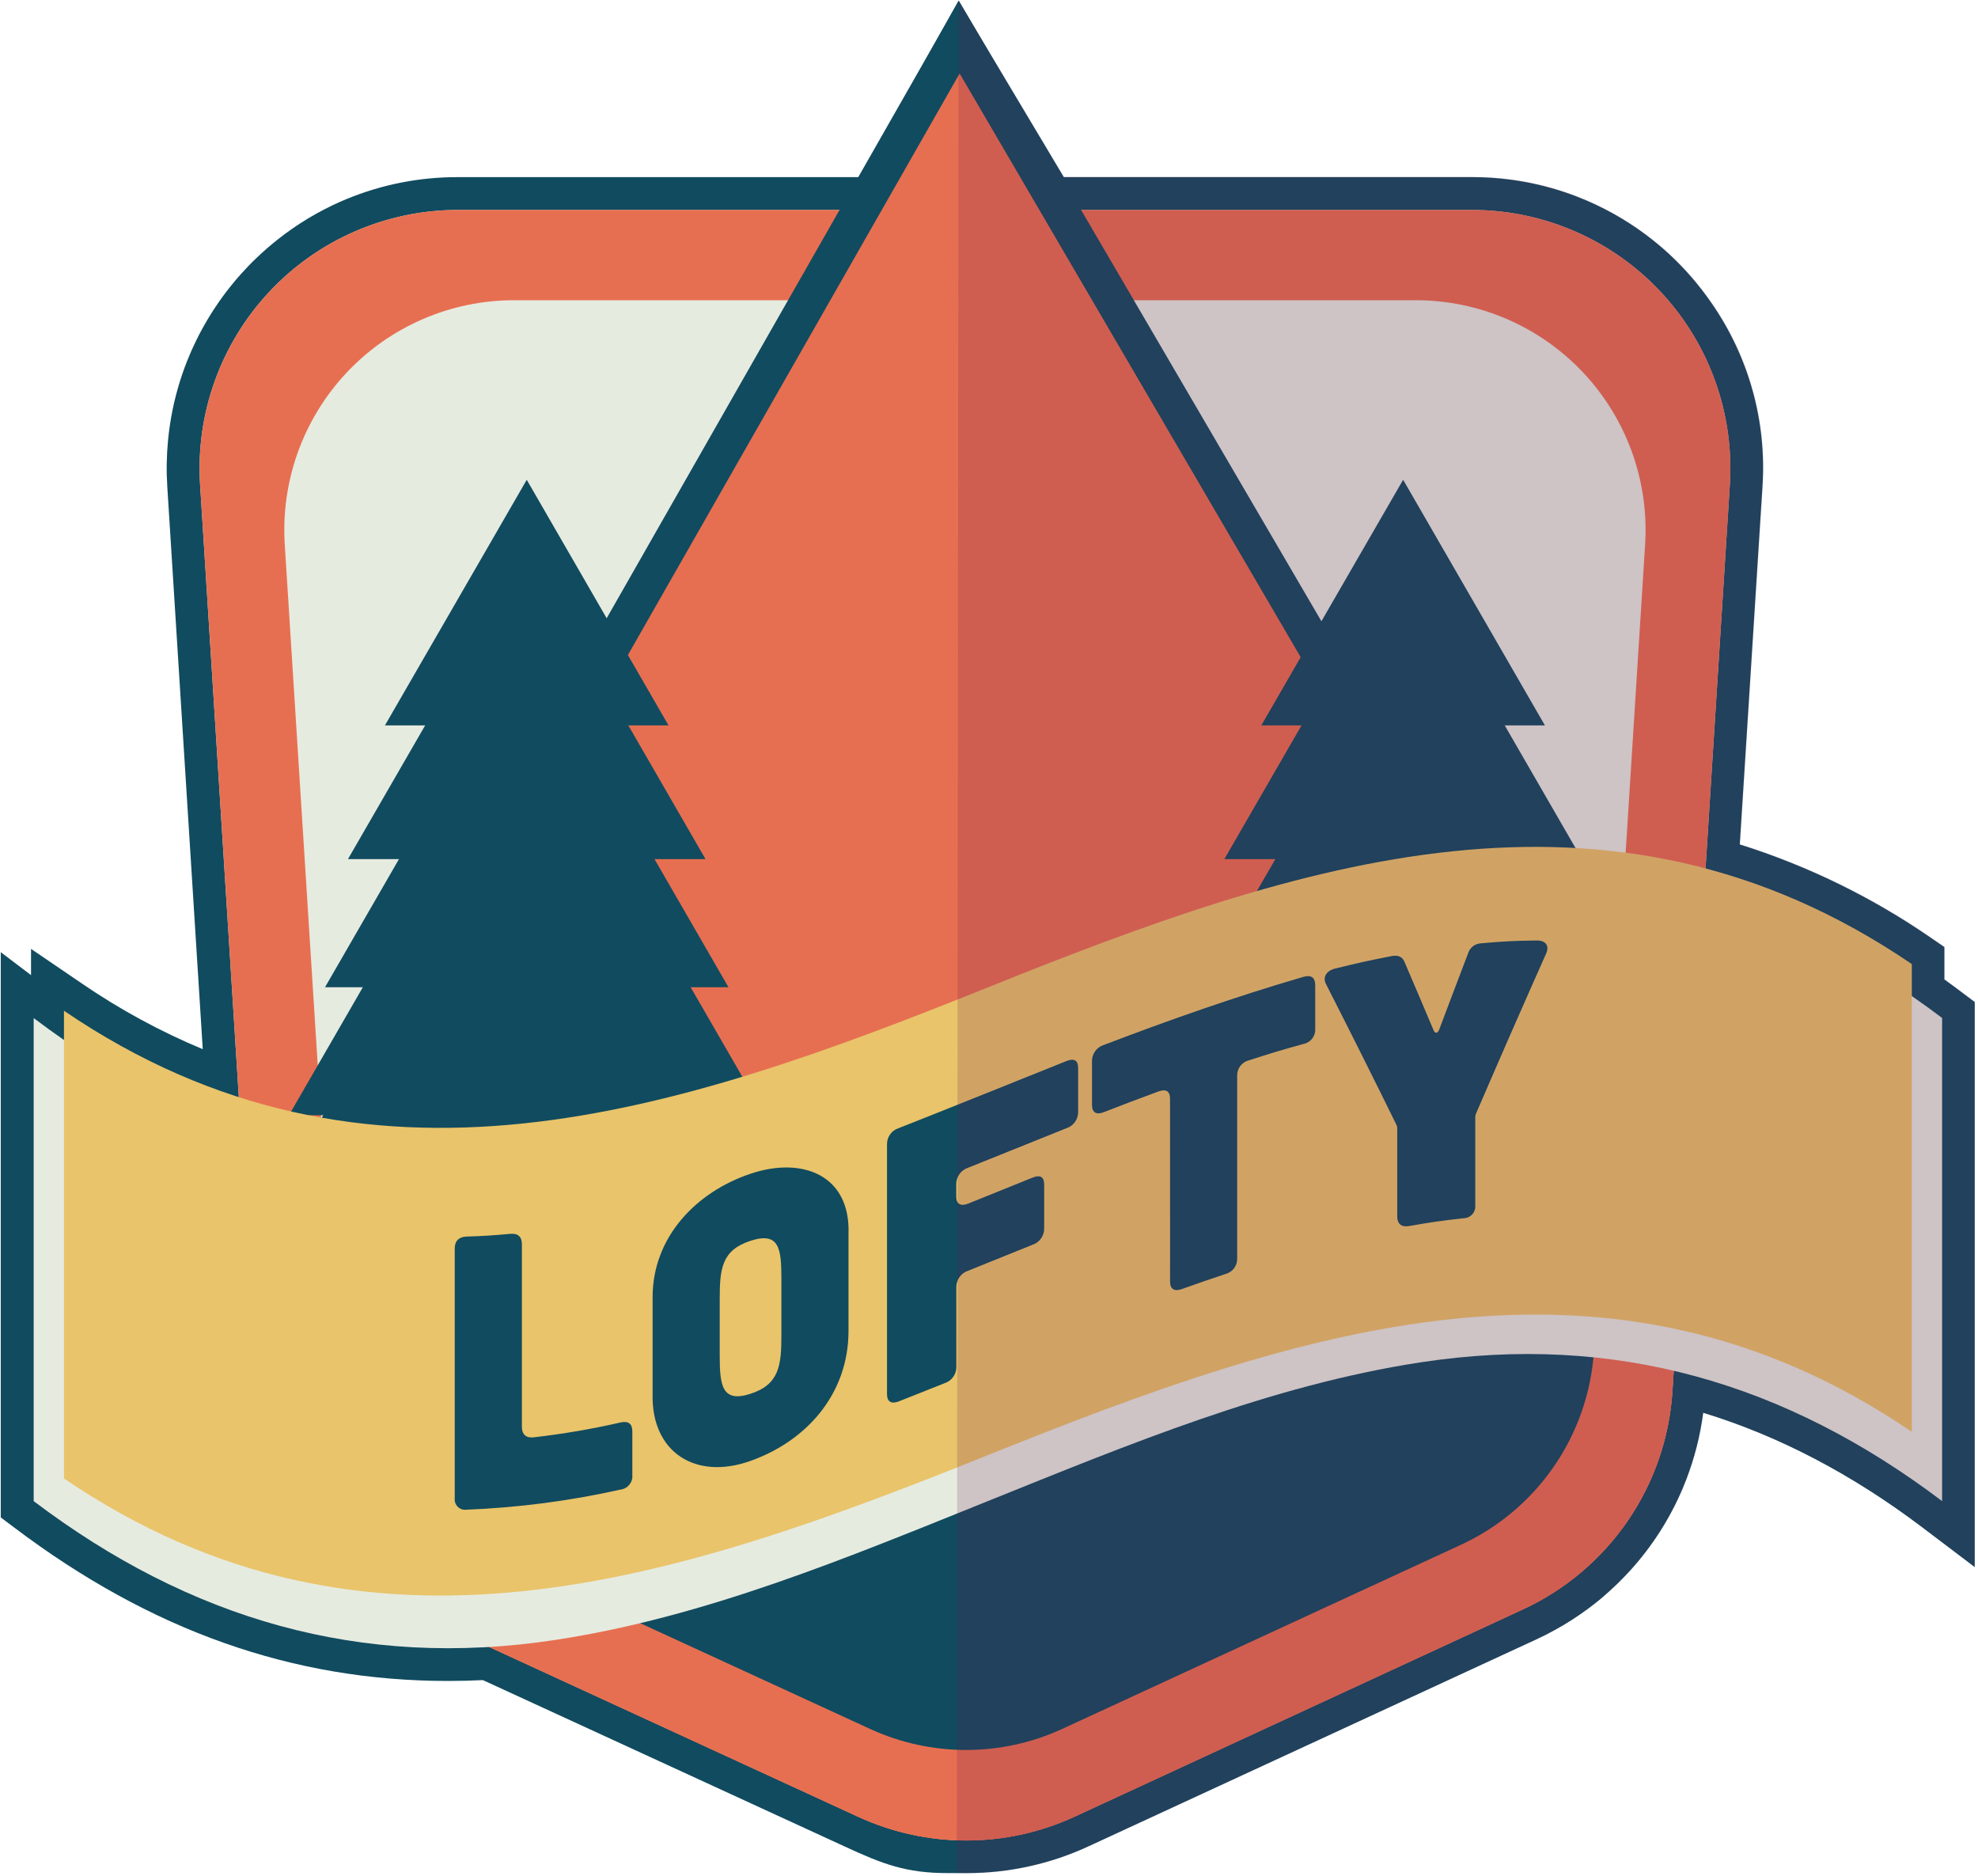 <?xml version="1.0" encoding="UTF-8"?>
<svg width="603px" height="572px" viewBox="0 0 603 572" version="1.1" xmlns="http://www.w3.org/2000/svg" xmlns:xlink="http://www.w3.org/1999/xlink">
    <!-- Generator: Sketch 46.2 (44496) - http://www.bohemiancoding.com/sketch -->
    <title>Logo</title>
    <desc>Created with Sketch.</desc>
    <defs></defs>
    <g id="Page-1" stroke="none" stroke-width="1" fill="none" fill-rule="evenodd">
        <g id="Lofty_1-01" transform="translate(-233, -39)" fill-rule="nonzero">
            <g id="Logo" transform="translate(233, 39)">
                <path d="M289,571 C276.186,571.019 269.092,568.245 257.46,562.87 L147.22,512.17 C143.66,512.34 140.1,512.43 136.59,512.43 C89.23,512.43 45.93,497.11 4.23,465.58 L0.23,462.58 L0.23,290.26 L9.46,297.26 L9.46,289.26 L25.09,299.9 C36.614,307.788 48.919,314.47 61.81,319.84 L51,148.4 C50.85,146.03 50.79,143.64 50.83,141.28 C50.87,138.92 51,136.59 51.22,134.28 C51.36,132.75 51.55,131.21 51.78,129.68 C52.227,126.651 52.831,123.647 53.59,120.68 C53.777,119.947 53.973,119.217 54.18,118.49 C55.001,115.596 55.969,112.746 57.08,109.95 C57.9,107.88 58.82,105.82 59.8,103.81 C61.1,101.16 62.55,98.54 64.11,96.02 C64.5,95.39 64.9,94.77 65.3,94.15 C66.91,91.69 68.67,89.28 70.52,86.99 C71.44,85.84 72.41,84.71 73.38,83.62 C74.85,81.98 76.38,80.37 77.98,78.84 C78.51,78.33 79.04,77.84 79.59,77.33 C80.68,76.33 81.8,75.33 82.92,74.42 C83.49,73.94 84.07,73.48 84.64,73.02 C90.467,68.409 96.85,64.549 103.64,61.53 L105.71,60.65 C116.456,56.226 127.969,53.966 139.59,54 L262.13,54 L292.21,0.23 L324.31,54 L448.73,54 C452.669,53.999 456.604,54.256 460.51,54.77 C462.03,54.97 463.58,55.22 465.1,55.5 C470.347,56.479 475.495,57.932 480.48,59.84 C482.58,60.64 484.67,61.54 486.69,62.5 C490.057,64.097 493.32,65.903 496.46,67.91 C497.7,68.7 498.94,69.54 500.14,70.4 C500.74,70.827 501.337,71.263 501.93,71.71 C503.1,72.59 504.27,73.51 505.41,74.46 C506.55,75.41 507.66,76.37 508.74,77.37 C513.616,81.872 517.976,86.903 521.74,92.37 C533.136,108.75 538.617,128.521 537.28,148.43 L530.37,257.43 C551.002,263.921 570.55,273.453 588.37,285.71 L592.74,288.71 L592.74,298.59 C594.51,299.87 596.27,301.16 598,302.47 L602,305.47 L602,477.71 L586,465.59 C564.53,449.36 542.12,437.65 519.22,430.68 C518.314,437.633 516.585,444.454 514.07,451 C513.717,451.92 513.347,452.837 512.96,453.75 C509.114,462.827 503.781,471.198 497.18,478.52 C495.85,479.99 494.47,481.43 493.07,482.78 C491.67,484.13 490.19,485.48 488.69,486.78 C487.19,488.08 485.62,489.3 484.02,490.48 C482.42,491.66 480.75,492.81 479.08,493.88 C478.24,494.42 477.387,494.947 476.52,495.46 C474.79,496.46 473,497.46 471.21,498.37 C470.31,498.823 469.397,499.267 468.47,499.7 L331.84,562.83 C320.189,568.228 307.5,571.016 294.66,571 L289,571 Z" id="Shape" fill="#114B5F"></path>
                <path d="M464.28,490.58 L327.64,553.75 C306.709,563.429 282.588,563.451 261.64,553.81 L124.16,490.55 C97.858,478.448 80.314,452.894 78.47,424 L61,147.76 C59.625,126.051 67.287,104.739 82.172,88.875 C97.056,73.012 117.837,64.009 139.59,64 L448.73,64 C470.488,64.001 491.277,73 506.168,88.864 C521.059,104.729 528.725,126.045 527.35,147.76 L509.85,424.06 C508.018,452.916 490.526,478.449 464.28,490.58 Z" id="badge" fill="#E6EBE0"></path>
                <path d="M448.73,64 L139.59,64 C117.837,64.009 97.056,73.012 82.172,88.875 C67.287,104.739 59.625,126.051 61,147.76 L78.47,424 C80.3,452.908 97.846,478.481 124.16,490.59 L261.65,553.85 C282.598,563.491 306.719,563.469 327.65,553.79 L464.29,490.62 C490.535,478.485 508.024,452.947 509.85,424.09 L527.36,147.8 C528.747,126.077 521.084,104.748 506.19,88.874 C491.296,73.001 470.497,63.997 448.73,64 Z M501.52,166 L486,411.7 C484.375,437.362 468.821,460.072 445.48,470.86 L323.93,527 C305.32,535.603 283.875,535.621 265.25,527.05 L143,470.82 C119.601,460.054 103.998,437.315 102.37,411.61 L86.81,166 C85.586,146.691 92.404,127.736 105.645,113.629 C118.886,99.522 137.372,91.52 156.72,91.52 L431.61,91.52 C450.958,91.52 469.444,99.522 482.685,113.629 C495.926,127.736 502.744,146.691 501.52,166 Z" id="inner-badge" fill="#E76F51"></path>
                <polygon id="mountain-background" fill="#114B5F" points="292.31 0.23 395.65 177.08 498.98 353.93 294.16 354.99 89.34 356.06 190.83 178.15"></polygon>
                <polygon id="mountian" fill="#E76F51" points="292.55 22.4 382.97 177.15 473.39 331.9 294.16 332.83 114.93 333.76 203.74 178.08"></polygon>
                <rect id="tree2-base" fill="#114B5F" x="415.75" y="320.17" width="24" height="74"></rect>
                <polygon id="tree2-1" fill="#114B5F" points="427.75 146.26 449.36 183.69 470.97 221.13 427.75 221.13 384.52 221.13 406.13 183.69"></polygon>
                <polygon id="tree2-2" fill="#114B5F" points="427.75 167.49 455 214.69 482.25 261.89 427.75 261.89 373.25 261.89 400.5 214.69"></polygon>
                <polygon id="tree2-3" fill="#114B5F" points="427.75 194.43 458.5 247.69 489.25 300.95 427.75 300.95 366.25 300.95 397 247.69"></polygon>
                <polygon id="tree2-4" fill="#114B5F" points="427.75 214.4 464 277.19 500.25 339.98 427.75 339.98 355.25 339.98 391.5 277.19"></polygon>
                <rect id="tree1-base" fill="#114B5F" x="148.58" y="320.17" width="24" height="74"></rect>
                <polygon id="tree1-1" fill="#114B5F" points="160.58 146.26 182.19 183.69 203.8 221.13 160.58 221.13 117.35 221.13 138.97 183.69"></polygon>
                <polygon id="tree1-2" fill="#114B5F" points="160.58 167.49 187.83 214.69 215.08 261.89 160.58 261.89 106.08 261.89 133.33 214.69"></polygon>
                <polygon id="tree1-3" fill="#114B5F" points="160.58 194.43 191.33 247.69 222.08 300.95 160.58 300.95 99.08 300.95 129.83 247.69"></polygon>
                <polygon id="tree1-4" fill="#114B5F" points="160.58 214.4 196.83 277.19 233.08 339.98 160.58 339.98 88.08 339.98 124.33 277.19"></polygon>
                <path d="M98.42,422.08 L494.42,408.58 L462.92,479.08 C462.92,479.08 308.55,553.92 302.48,551 C296.41,548.08 153.92,489.58 153.92,489.58 L93.92,438.58 L98.42,422.08 Z" id="chinFill" fill="#114B5F"></path>
                <path d="M493.53,352 C492.26,351.59 491.02,351.1 489.81,350.59 L485.93,411.74 C484.305,437.402 468.751,460.112 445.41,470.9 L323.92,527 C305.31,535.603 283.865,535.621 265.24,527.05 L143,470.82 C119.601,460.054 103.998,437.315 102.37,411.61 L97.91,341.15 C91.69,348.38 83.06,353.76 74.26,357.39 L78.46,424 C80.29,452.908 97.836,478.481 124.15,490.59 L261.64,553.85 C282.588,563.491 306.709,563.469 327.64,553.79 L464.28,490.62 C490.525,478.485 508.014,452.947 509.84,424.09 L514.09,356.99 C507.01,356.459 500.066,354.773 493.53,352 Z" id="chin" fill="#E76F51"></path>
                <path d="M592.06,457.61 C544.49,421.61 492.38,406.28 433.13,415.29 C387.3,422.29 343.89,440.4 301.13,457.61 C258.37,474.82 215,493 169.2,499.93 C109.97,508.93 57.87,493.59 10.27,457.61 C10.27,408.523 10.27,359.437 10.27,310.35 C57.87,346.35 109.97,361.67 169.2,352.67 C215.03,345.67 258.45,327.56 301.2,310.35 C343.95,293.14 387.29,275 433.13,268 C492.38,259 544.49,274.36 592.06,310.32 C592.06,359.44 592.06,408.537 592.06,457.61 Z" id="wave2" fill="#E6EBE0"></path>
                <path d="M582.82,436.48 C490.29,373.48 396.18,405.36 301.16,443.59 C206.14,481.82 111.96,513.59 19.5,450.7 C19.5,403.173 19.5,355.647 19.5,308.12 C112,371.05 206.18,339.21 301.16,301 C396.14,262.79 490.29,230.91 582.82,293.89 C582.82,341.423 582.82,388.953 582.82,436.48 Z" id="wave1" fill="#E9C46A"></path>
                <path d="M155.53,376.13 C157.91,375.91 159.1,376.97 159.1,379.35 L159.1,435 C159.1,437.26 160.41,438.44 162.67,438.16 C171.592,437.146 180.449,435.63 189.2,433.62 C191.58,433.1 192.77,434.01 192.77,436.39 L192.77,449.71 C192.942,451.887 191.368,453.814 189.2,454.08 C173.751,457.541 158.02,459.596 142.2,460.22 C141.235,460.352 140.263,460.032 139.565,459.352 C138.867,458.672 138.522,457.708 138.63,456.74 L138.63,380.62 C138.63,378.24 139.94,377.04 142.2,376.96 C147.54,376.79 150.2,376.62 155.53,376.13 Z" id="l" fill="#114B5F"></path>
                <path d="M258.67,405.92 C258.59,424.78 246.11,439.18 228.81,445.34 C212.05,451.34 198.56,442.72 198.95,425.05 L198.95,395.32 C199.01,376.98 212.35,363.32 228.81,357.8 C244.66,352.48 259.32,358.23 258.67,376.19 L258.67,405.92 Z M238.21,389.86 C238.21,380.7 237.62,375.39 228.81,378.25 C220,381.11 219.41,386.79 219.41,395.95 L219.41,413.08 C219.41,422.24 220.01,427.74 228.81,424.88 C237.61,422.02 238.21,416.15 238.21,406.99 L238.21,389.86 Z" id="o" fill="#114B5F"></path>
                <path d="M325.1,323.46 C327.48,322.513 328.67,323.23 328.67,325.61 L328.67,338.93 C328.717,341.203 327.265,343.236 325.1,343.93 C315.1,347.93 305.1,351.95 295.1,355.99 C292.943,356.695 291.497,358.721 291.53,360.99 L291.53,364.8 C291.53,367.06 292.84,367.8 295.1,366.93 L314.75,359 C317.13,358.04 318.32,358.753 318.32,361.14 L318.32,374.46 C318.357,376.73 316.909,378.758 314.75,379.46 L295.12,387.38 C292.963,388.085 291.517,390.111 291.55,392.38 L291.55,416.65 C291.59,418.921 290.141,420.951 287.98,421.65 C282.37,423.9 279.56,425.01 273.98,427.21 C271.72,428.09 270.41,427.29 270.41,425.03 L270.41,348.9 C270.35,346.623 271.807,344.583 273.98,343.9 C291,337.2 308,330.29 325.1,323.46 Z" id="f" fill="#114B5F"></path>
                <path d="M356.69,335 C356.69,332.62 355.5,331.86 353.12,332.74 C346.46,335.19 343.12,336.46 336.47,339.05 C334.21,339.93 332.9,339.13 332.9,336.87 L332.9,323.56 C332.84,321.283 334.297,319.243 336.47,318.56 C356.56,310.89 376.72,303.8 397.38,297.78 C399.76,297.12 400.95,298 400.95,300.38 L400.95,313.7 C401.05,315.889 399.531,317.821 397.38,318.24 C390.72,320.08 387.38,321.08 380.73,323.24 C378.57,323.766 377.078,325.738 377.16,327.96 L377.16,383.63 C377.229,385.852 375.744,387.822 373.59,388.37 C368.26,390.14 365.59,391.07 360.27,392.97 C358.01,393.78 356.7,392.97 356.7,390.69 L356.69,335 Z" id="t" fill="#114B5F"></path>
                <path d="M424.26,291.45 C426.26,291.06 427.59,291.66 428.26,293.45 C431.78,301.67 433.54,305.8 437.06,314.14 C437.54,315.14 438.25,315.04 438.73,313.9 C442.25,304.55 444.01,299.9 447.53,290.69 C448.047,288.892 449.661,287.63 451.53,287.56 C458.33,286.96 461.74,286.78 468.53,286.7 C471.27,286.7 472.46,288.35 471.27,290.85 C464.07,307.01 456.973,323.21 449.98,339.45 C449.787,339.908 449.705,340.405 449.74,340.9 L449.74,367.43 C449.832,368.436 449.499,369.435 448.82,370.184 C448.142,370.933 447.18,371.363 446.17,371.37 C439.51,372.11 436.17,372.59 429.52,373.76 C427.26,374.16 425.95,373.1 425.95,370.84 L425.95,344.28 C425.99,343.807 425.907,343.332 425.71,342.9 C418.677,328.587 411.54,314.323 404.3,300.11 C403.11,297.92 404.3,295.93 407.04,295.25 C414,293.55 417.41,292.78 424.26,291.45 Z" id="y" fill="#114B5F"></path>
                <path d="M598.09,302.38 C596.36,301.07 594.6,299.77 592.83,298.5 L592.83,288.62 L588.46,285.62 C570.64,273.363 551.092,263.831 530.46,257.34 L537.37,148.34 C538.707,128.431 533.226,108.66 521.83,92.28 C518.066,86.813 513.706,81.782 508.83,77.28 C507.75,76.28 506.62,75.28 505.5,74.37 C504.38,73.46 503.2,72.5 502.02,71.62 C501.427,71.173 500.83,70.737 500.23,70.31 C499.02,69.45 497.78,68.61 496.55,67.82 C493.41,65.813 490.147,64.007 486.78,62.41 C484.78,61.41 482.66,60.56 480.57,59.75 C475.585,57.842 470.437,56.389 465.19,55.41 C463.67,55.13 462.12,54.88 460.6,54.68 C456.694,54.166 452.759,53.909 448.82,53.91 L324.31,53.91 L292.21,0.14 L291.67,571 C292.67,571 293.6,571.05 294.58,571.05 C307.512,571.06 320.201,568.265 331.85,562.86 L468.49,499.69 C469.417,499.263 470.33,498.82 471.23,498.36 C473.02,497.45 474.81,496.48 476.54,495.45 C477.4,494.937 478.253,494.41 479.1,493.87 C480.77,492.8 482.43,491.66 484.04,490.47 C485.65,489.28 487.2,488.05 488.71,486.77 C490.22,485.49 491.71,484.15 493.09,482.77 C494.47,481.39 495.87,479.98 497.2,478.51 C503.808,471.19 509.148,462.818 513,453.74 C513.387,452.833 513.757,451.917 514.11,450.99 C516.631,444.448 518.366,437.631 519.28,430.68 C542.18,437.68 564.59,449.37 586.06,465.59 L602.06,477.71 L602.06,305.38 L598.09,302.38 Z" id="maskLayer" fill="#651951" opacity="0.19" style="mix-blend-mode: multiply;"></path>
            </g>
        </g>
    </g>
</svg>